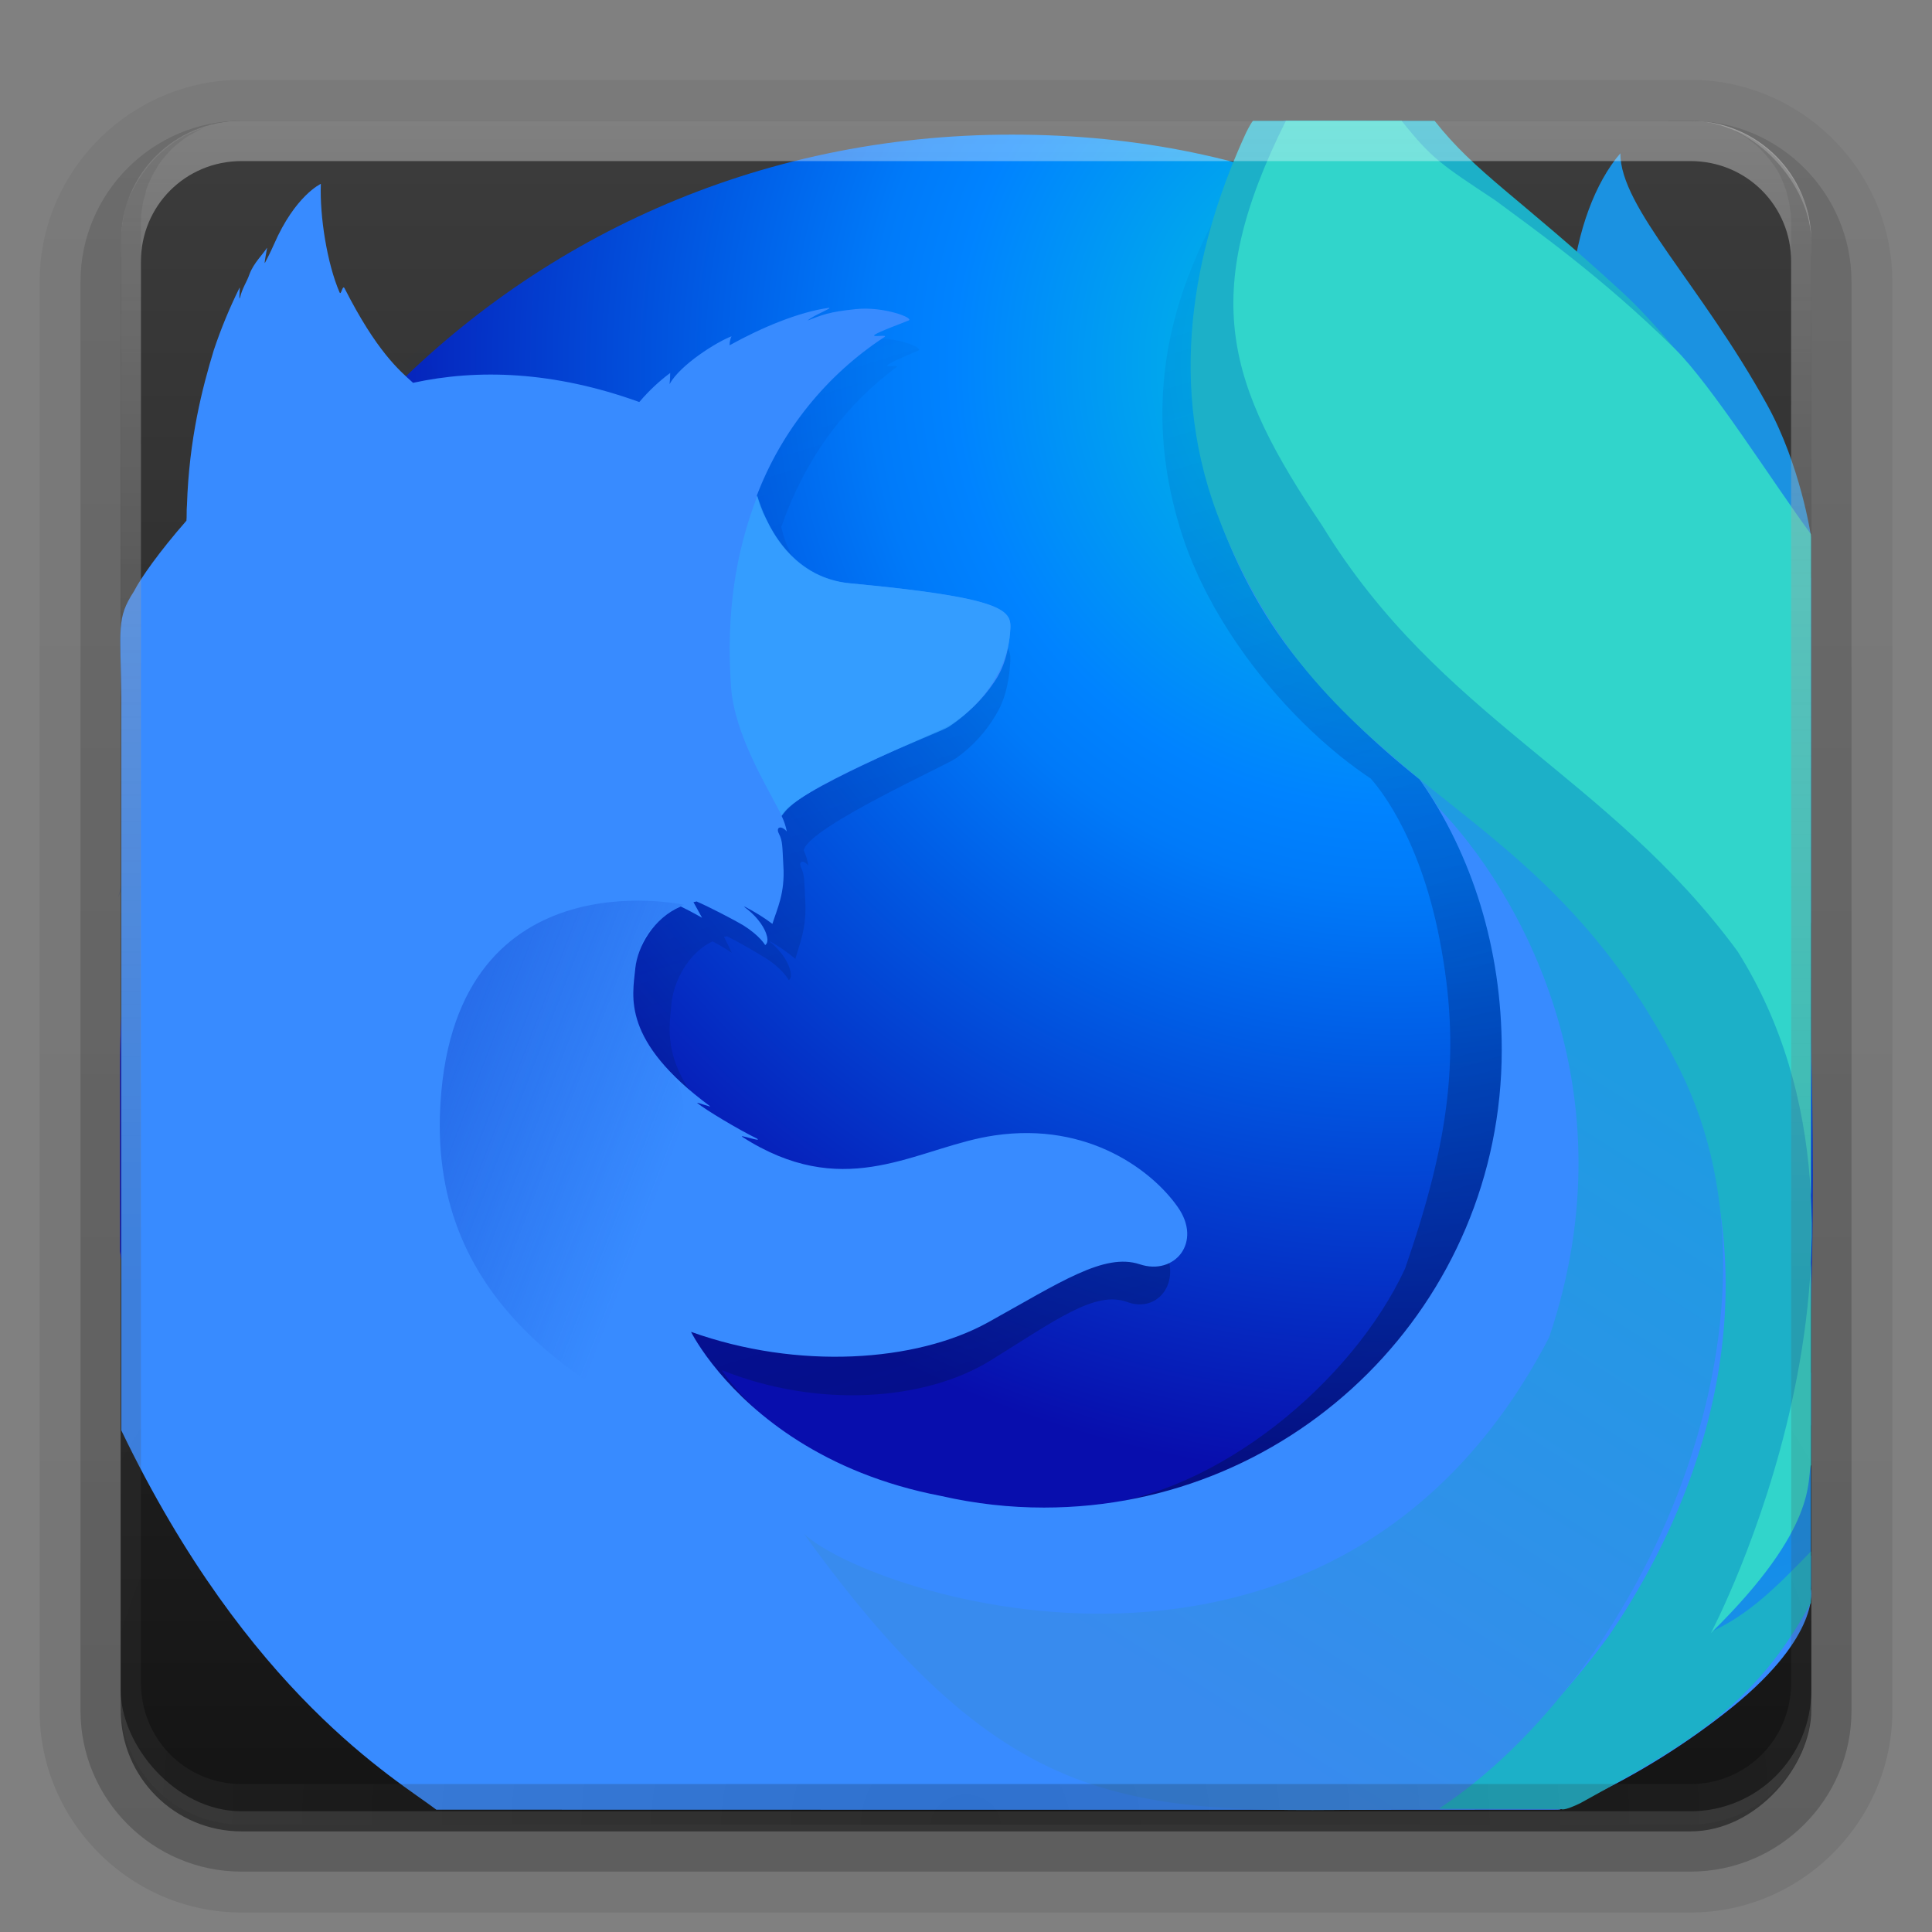 <svg height="96" width="96" xmlns="http://www.w3.org/2000/svg" xmlns:xlink="http://www.w3.org/1999/xlink"><rect width="100%" height="100%" fill="#808080" stroke="none"/><linearGradient id="a" gradientUnits="userSpaceOnUse" x1="36.357" x2="36.357" y1="6" y2="63.893"><stop offset="0" stop-color="#fefefe"/><stop offset="1" stop-color="#fefefe" stop-opacity="0"/></linearGradient><radialGradient id="b" cx="48" cy="90.172" gradientTransform="matrix(1.157 0 0 1.004 -7.551 .148)" gradientUnits="userSpaceOnUse" r="42"><stop offset="0" stop-color="#0a0a0a"/><stop offset="1" stop-color="#505050"/></radialGradient><linearGradient id="c" gradientUnits="userSpaceOnUse" x1="48" x2="48" y1="90" y2="5.988"><stop offset="0" stop-color="#141414"/><stop offset="1" stop-color="#3c3c3c"/></linearGradient><linearGradient id="d" gradientTransform="matrix(1.006 0 0 .994 100 0)" gradientUnits="userSpaceOnUse" x1="45.448" x2="45.448" y1="92.54" y2="7.017"><stop offset="0"/><stop offset="1" stop-opacity=".588"/></linearGradient><linearGradient id="e" gradientTransform="matrix(1.024 0 0 1.012 -1.143 -98.071)" gradientUnits="userSpaceOnUse" x1="32.251" x2="32.251" xlink:href="#d" y1="6.132" y2="90.239"/><linearGradient id="f" gradientTransform="translate(0 -97)" gradientUnits="userSpaceOnUse" x1="32.251" x2="32.251" xlink:href="#d" y1="6.132" y2="90.239"/><radialGradient id="g" cx="-113.267" cy="24.6" gradientUnits="userSpaceOnUse" r="81.333"><stop offset="0" stop-color="#00ccda"/><stop offset=".22" stop-color="#0083ff"/><stop offset=".261" stop-color="#007af9"/><stop offset=".33" stop-color="#0060e8"/><stop offset=".333" stop-color="#005fe7"/><stop offset=".552" stop-color="#080ead"/></radialGradient><linearGradient id="h" gradientUnits="userSpaceOnUse" x1="-123.542" x2="-139.607" y1="69.582" y2="17.033"><stop offset="0" stop-color="#000f43" stop-opacity=".4"/><stop offset=".485" stop-color="#001962" stop-opacity=".173"/><stop offset="1" stop-color="#002079" stop-opacity="0"/></linearGradient><radialGradient id="i" cx="-108.898" cy="41.459" fx="-106.55" fy="40.298" gradientUnits="userSpaceOnUse" r="65.635"><stop offset=".156" stop-color="#1bc6e1"/><stop offset=".231" stop-color="#2e9eeb"/><stop offset=".365" stop-color="#0c8bf4"/><stop offset=".541" stop-color="#178ee7"/><stop offset=".763" stop-color="#1d6bbc"/></radialGradient><linearGradient id="j" gradientUnits="userSpaceOnUse" x1="-124.124" x2="-107.552" y1="77.04" y2="50.829"><stop offset="0" stop-color="#388bee"/><stop offset="1" stop-color="#1f9be2"/></linearGradient><linearGradient id="k" gradientUnits="userSpaceOnUse" x1="-155.11" x2="-140.951" y1="47.078" y2="52.518"><stop offset="0" stop-color="#0a3bc7" stop-opacity=".628"/><stop offset="1" stop-color="#0a3bc7" stop-opacity="0"/></linearGradient><g><g fill="url(#e)"><path d="m12-95.031c-5.511 0-10.031 4.52-10.031 10.031v71c0 5.511 4.52 10.031 10.031 10.031h72c5.511 0 10.031-4.52 10.031-10.031v-71c0-5.511-4.52-10.031-10.031-10.031z" opacity=".08" transform="scale(1 -1)"/><path d="m12-94.031c-4.972 0-9.031 4.06-9.031 9.031v71c0 4.972 4.06 9.031 9.031 9.031h72c4.972 0 9.031-4.06 9.031-9.031v-71c0-4.972-4.06-9.031-9.031-9.031z" opacity=".1" transform="scale(1 -1)"/><path d="m12-93c-4.409 0-8 3.591-8 8v71c0 4.409 3.591 8 8 8h72c4.409 0 8-3.591 8-8v-71c0-4.409-3.591-8-8-8z" opacity=".2" transform="scale(1 -1)"/><rect height="85" opacity=".3" rx="7" transform="scale(1 -1)" width="86" x="5" y="-92"/></g><rect fill="url(#f)" height="84" opacity=".45" rx="6" transform="scale(1 -1)" width="84" x="6" y="-91"/></g><rect fill="url(#c)" height="84" rx="6" width="84" x="6" y="6"/><g transform="matrix(1.234 0 0 1.234 209.189 -12.22)"><g stroke-width=".084"><path d="m-104.275 16.076c-2.009 2.34-2.945 7.722-.908 13.061 2.038 5.338 5.161 4.062 7.107 9.506 1.457 7.41 1.374 16.832 1.374 16.832s-2.054 1.075.099-8.427v-15.583s-.416-2.823-1.756-5.254c-2.679-4.86-5.916-7.937-5.916-10.135z" fill="#1b92e1"/><path d="m-102.454 79.215c1.685-1.693 3.209-3.548 4.548-5.539 1.863-5.705 1.303-21.869 1.303-21.869 0-20.667-11.614-36.483-32.173-36.483s-35.91 16.843-35.91 37.51c-.005 2.586 0 7.465 0 7.465s.646 4.788 1.587 7.028 2.091 4.367 3.429 6.358c1.337 1.991 2.861 3.845 4.545 5.538s2.262 2.137 4.243 3.482l43.978.061s3.711-2.814 4.45-3.551z" fill="url(#g)"/><path d="m-100.885 75.829c-.805.568-1.65 1.078-2.528 1.526 1.163-1.704 2.236-3.467 3.214-5.283.794-.879 1.521-1.733 2.114-2.656.288-.454.614-1.014.958-1.663l-.207-32.135c-1.506-3.722-4.182-6.773-6.545-8.996-2.072-2.563-3.953-4.283-4.991-5.375-2.167-2.282-3.075-3.992-3.448-5.108-.323-.162-5.523-1.191-5.851-1.344-1.805 2.799-6.418 8.564-3.718 16.743 1.224 3.707 4.319 7.554 7.558 9.712.142.162 1.927 2.101 2.776 6.474.877 4.518.416 8.043-1.388 13.257-2.122 4.574-7.558 9.095-12.648 9.558-10.882.989-14.865-5.463-14.865-5.463 3.888 1.554 8.187 1.229 10.802-.382 2.635-1.63 4.229-2.839 5.522-2.362 1.275.474 2.291-.903 1.38-2.33-1.438-2.215-4.061-3.357-6.663-2.901-2.638.429-5.054 2.518-8.51.495-.224-.13-.44-.272-.649-.425-.228-.15.741.228.515.058-.673-.365-1.863-1.162-2.172-1.445-.051-.047.522.183.47.136-3.231-2.661-2.828-4.459-2.726-5.586.081-.902.668-2.058 1.657-2.527.478.261.775.46.775.46s-.204-.416-.314-.636c.039-.017.075-.012.114-.029.391.189 1.257.68 1.712.979.593.419.783.792.783.792s.156-.086.041-.451c-.042-.15-.222-.625-.81-1.105l.037.004c.352.2.685.432.996.692.166-.603.464-1.232.398-2.357-.04-.791-.022-.996-.161-1.302-.125-.262.07-.365.287-.092-.037-.214-.099-.422-.185-.621l.002-.021c.271-.943 5.727-3.395 6.124-3.682.653-.462 1.2-1.057 1.605-1.745.304-.484.532-1.162.587-2.191.03-.742-.315-1.236-5.833-1.814-1.509-.149-2.394-1.242-2.897-2.251-.092-.217-.185-.414-.279-.611-.089-.23-.161-.467-.215-.707.902-2.591 2.418-4.781 4.646-6.436.121-.111-.485.028-.364-.082.142-.129 1.066-.502 1.241-.585.213-.101-.913-.579-1.908-.463-1.013.114-1.228.235-1.768.464.224-.223.938-.516.77-.514-1.092.167-2.449.802-3.608 1.521-.002-.125.022-.249.07-.365-.54.229-1.868 1.157-2.254 1.942.017-.15.024-.302.022-.453-.412.343-.783.732-1.107 1.16l-.02.018c-3.135-1.263-5.893-1.345-8.228-.778-.511-.513-.76-.138-1.922-2.691-.079-.154.061.152 0 0-.191-.495.117.661 0 0-1.954 1.542-4.525 3.289-5.759 4.522-.015.049 1.44-.411 0 0-.504.144-.47.443-.547 3.147-.018.205-.002.435-.019.619-.986 1.256-1.657 2.32-1.911 2.871-1.275 2.197-2.679 5.622-4.04 11.039.6-1.468 1.324-2.883 2.164-4.229-1.132 2.875-1.701 3.107-1.92 10.061.274-1.435.1 1.43.527.033-.267 5.769.728 11.527 2.915 16.872.783 1.915 2.078 4.821 4.282 8.005 1.731 1.822 3.64 3.472 5.699 4.922 0 0 14.927 1.151 23.14.502 11.292 0 20.105 1.459 27.073-6.387z" fill="url(#h)"/><path d="m-109.241 81.122c6.833-.791 12.638-4.29 12.638-7.422v-3.761-4.76c-3.509-.112-8.805 4.06-11.724 8.168-2.919 4.107-4.151 8.149-.915 7.776z" fill="url(#i)"/><path d="m-96.603 67.268v-2.483-31.611c-1.171-2.418-.052-2.022-1.363-3.487-2.702-3.018-.634-2.086-3.25-4.291-2.293-2.542-4.516-5.059-5.727-6.072l-5.382-4.537-5.417-.02s-2.56.041-3.675 7.556c-.657 5.204 1.291 10.63 4.112 14.097 1.469 1.797 3.129 3.429 4.951 4.867v-.002c2.131 3.061 3.304 6.838 3.304 10.901 0 10.174-8.252 18.422-18.432 18.422-1.387.001-2.77-.155-4.123-.463-4.803-.915-7.576-3.338-8.96-4.983-.793-.943-1.13-1.63-1.13-1.63 4.303 1.542 9.061 1.219 11.955-.379 2.916-1.617 4.68-2.815 6.112-2.342 1.411.47 2.535-.895 1.527-2.311-.988-1.414-3.558-3.438-7.374-2.877-2.919.425-5.593 2.497-9.418.49-.246-.128-.486-.269-.718-.421-.252-.149.82.226.57.057-.744-.362-2.062-1.152-2.404-1.433-.057-.047.578.181.52.134-3.576-2.639-3.13-4.422-3.017-5.54.09-.895.74-2.041 1.834-2.506.529.259.858.456.858.456s-.226-.413-.347-.63c.043-.016.083-.012.126-.029.433.187 1.391.674 1.895.971.657.415.866.785.866.785s.173-.085.045-.447c-.047-.148-.246-.62-.896-1.096l.041.004c.386.197.755.426 1.102.686.183-.598.513-1.222.441-2.338-.044-.785-.024-.988-.178-1.291-.138-.26.077-.362.317-.091-.042-.213-.11-.42-.205-.616l.002-.02c.3-.935 6.338-3.367 6.778-3.651.708-.445 1.314-1.035 1.777-1.731.336-.48.589-1.152.65-2.173.021-.46-.121-.824-1.72-1.172-.96-.209-2.445-.412-4.735-.627-1.67-.147-2.65-1.232-3.207-2.232-.102-.216-.205-.411-.309-.606-.099-.227-.178-.461-.238-.702.999-2.616 2.799-4.85 5.142-6.383.134-.11-.537.028-.403-.082.157-.128 1.18-.497 1.373-.581.236-.1-1.011-.574-2.111-.459-1.121.113-1.359.233-1.957.46.248-.221 1.038-.512.853-.51-1.208.166-2.71.795-3.994 1.508-.002-.125.024-.249.077-.362-.598.227-2.067 1.147-2.495 1.926.018-.149.027-.299.025-.449-.45.336-.861.721-1.225 1.15l-.022.018c-3.47-1.252-6.523-1.333-9.106-.772-.565-.509-1.474-1.278-2.76-3.81-.087-.152-.134.315-.201.165-.5-1.159-.802-3.058-.752-4.367 0 0-1.034.471-1.889 2.439-.159.354-.261.549-.363.744-.047.057.106-.646.082-.608-.149.252-.533.604-.702 1.059-.116.337-.279.526-.383.947l-.024.039c-.008-.124.031-.51.002-.431-.401.81-.746 1.647-1.033 2.504-.461 1.514-.997 3.576-1.082 6.257-.021.203-.002.431-.021.614-1.091 1.246-1.834 2.3-2.115 2.847-.705 1.09-.537 1.433-.507 4.277v24.537 4.97c5.109 10.621 11.083 14.055 12.686 15.273 0 0 45.185.012 45.215.001.506-.187.072.014.6-.226.057-.025.115-.052.172-.079.105-.049.209-.095.314-.146 2.105-.992 4.084-2.231 5.896-3.691 3.581-2.912 3.151-4.755 3.151-4.755v-1.341c-1.117 2.39-1.404 1.915-4.095 3.173 1.28-1.68 2.468-3.429 3.557-5.239.922-1.594.226-1.753.538-3.202z" fill="#388bff"/><path d="m-100.613 75.606c1.769-1.95 2.807-4.181 4.01-6.71v-37.372c-2.045-2.935-5.006-7.476-7.603-9.862-4.218-3.875-5.904-4.804-7.548-6.895h-7.313c-.107.127-.275.472-.275.472-1.907 4.131-3.286 9.677-1.174 15.34 4.225 11.326 12.877 10.911 18.602 22.73 3.627 7.551 1.642 15.952-2.851 22.504-2.132 2.882-4.227 4.891-6.819 6.924l4.931.01s.079.104.787-.247c4.359-2.409 7.025-3.919 9.263-8.058v-2.066c-1.375 1.418-2.471 2.525-4.01 3.232z" fill="#1cb0c8"/><path d="m-128.835 35.193c.033-.736-.349-1.23-6.435-1.801-2.504-.231-3.463-2.545-3.755-3.519-.89 2.313-1.258 4.74-1.06 7.676.135 1.923 1.427 3.988 2.045 5.2 0 0 .137-.178.201-.244 1.163-1.211 6.036-3.056 6.494-3.318.505-.319 2.425-1.722 2.51-3.993z" fill="#34a2ff" fill-opacity=".794"/><path d="m-139.555 68.819c-5.851-2.498-12.502-6.021-12.251-14.025.342-10.541 9.83-8.458 9.83-8.458-.358.087-1.315.769-1.655 1.495-.359.909-1.013 2.96.969 5.11 3.112 3.373-6.394 8.002 8.279 16.746.37.201-3.44-.12-5.172-.869z" fill="url(#k)" opacity=".898"/><path d="m-100.628 75.662c4.37-4.291 3.85-6.19 4.026-6.766v-37.487c-1.47-1.99-3.998-6.003-5.48-7.464-2.965-2.922-5.706-4.841-7.221-5.97-2.166-1.438-2.553-1.664-3.779-3.208h-4.66c-3.541 7.085-2.351 10.63 1.466 16.308 4.753 7.767 11.482 10.015 16.724 17.139 7.295 11.604-1.076 27.447-1.076 27.447z" fill="#31d5cb"/></g><path d="m-101.881 52.969c-3.055-6.12-6.867-8.789-10.474-11.682.42.57.523.771.755 1.139 3.174 3.281 7.855 11.284 4.457 21.33-8.626 16.58-27.323 10.411-30.005 7.909 8.684 12.059 13.771 11.177 25.563 11.07 8.171-5.381 14.709-19.737 9.704-29.766z" fill="url(#j)" stroke-width=".083"/></g><path d="m12 6c-3.324 0-6 2.676-6 6v2 68 2c0 .335.041.651.094.969.049.296.097.597.188.875.01.03.021.064.031.094.099.288.235.547.375.812.145.274.316.536.5.781s.374.473.594.688c.44.428.943.815 1.5 1.094.279.14.573.247.875.344-.256-.1-.487-.236-.719-.375-.007-.004-.024.004-.031 0-.032-.019-.062-.043-.094-.062-.12-.077-.231-.164-.344-.25-.106-.081-.213-.161-.312-.25-.178-.161-.347-.345-.5-.531-.108-.13-.218-.265-.312-.406-.025-.038-.038-.086-.062-.125-.065-.103-.13-.205-.188-.312-.101-.195-.206-.416-.281-.625-.008-.022-.024-.041-.031-.062-.032-.092-.036-.187-.062-.281-.03-.107-.07-.203-.094-.312-.073-.342-.125-.698-.125-1.062v-2-68-2c0-2.782 2.218-5 5-5h2 68 2c2.782 0 5 2.218 5 5v2 68 2c0 .364-.052.721-.125 1.062-.044.207-.088.398-.156.594-.008.022-.023.041-.031.062-.063.174-.138.367-.219.531-.042.083-.079.17-.125.25-.055.097-.127.188-.188.281-.094.141-.205.276-.312.406-.143.174-.303.347-.469.5-.011.01-.02.021-.031.031-.138.126-.285.234-.438.344-.103.073-.204.153-.312.219-.007.004-.024-.004-.031 0-.232.139-.463.275-.719.375.302-.097.596-.204.875-.344.557-.279 1.06-.666 1.5-1.094.22-.214.409-.442.594-.688s.355-.508.5-.781c.14-.265.276-.525.375-.812.01-.031.021-.063.031-.094.09-.278.139-.579.188-.875.052-.318.094-.634.094-.969v-2-68-2c0-3.324-2.676-6-6-6z" fill="url(#a)" opacity=".35"/><path d="m12 90.663c-3.324 0-6-2.697-6-6.048v-2.016-68.539-2.016c0-.337.041-.656.094-.976.049-.298.097-.602.188-.882.01-.031.021-.064.031-.094.099-.29.235-.552.375-.819.145-.276.316-.54.5-.787s.374-.477.594-.693c.44-.431.943-.821 1.5-1.102.279-.141.573-.249.875-.346-.256.101-.487.238-.719.378-.007.004-.024-.005-.031 0-.032.019-.062.043-.094.063-.12.077-.231.165-.344.252-.106.081-.213.162-.312.252-.178.163-.347.348-.5.535-.108.131-.218.267-.312.409-.025.039-.038.087-.062.126-.065.104-.13.206-.188.315-.101.196-.206.419-.281.63-.008.022-.024.041-.031.063-.032.093-.036.188-.062.283-.03.107-.07.205-.094.315-.073.344-.125.704-.125 1.071v2.016 68.539 2.016c0 2.804 2.218 5.04 5 5.04h2 68 2c2.782 0 5-2.236 5-5.04v-2.016-68.539-2.016c0-.367-.052-.727-.125-1.071-.044-.209-.088-.401-.156-.598-.008-.022-.023-.041-.031-.063-.063-.175-.138-.37-.219-.535-.042-.083-.079-.171-.125-.252-.055-.098-.127-.19-.188-.283-.094-.142-.205-.278-.312-.409-.143-.176-.303-.35-.469-.504-.011-.01-.02-.021-.031-.031-.138-.127-.285-.236-.438-.346-.103-.074-.204-.155-.312-.22-.007-.005-.024.004-.031 0-.232-.14-.463-.277-.719-.378.302.098.596.206.875.346.557.281 1.06.671 1.5 1.102.22.216.409.445.594.693s.355.512.5.787c.14.267.276.529.375.819.01.031.021.063.031.094.09.28.139.584.188.882.052.321.094.639.094.976v2.016 68.539 2.016c0 3.35-2.676 6.048-6 6.048z" fill="url(#b)" opacity=".2"/></svg>